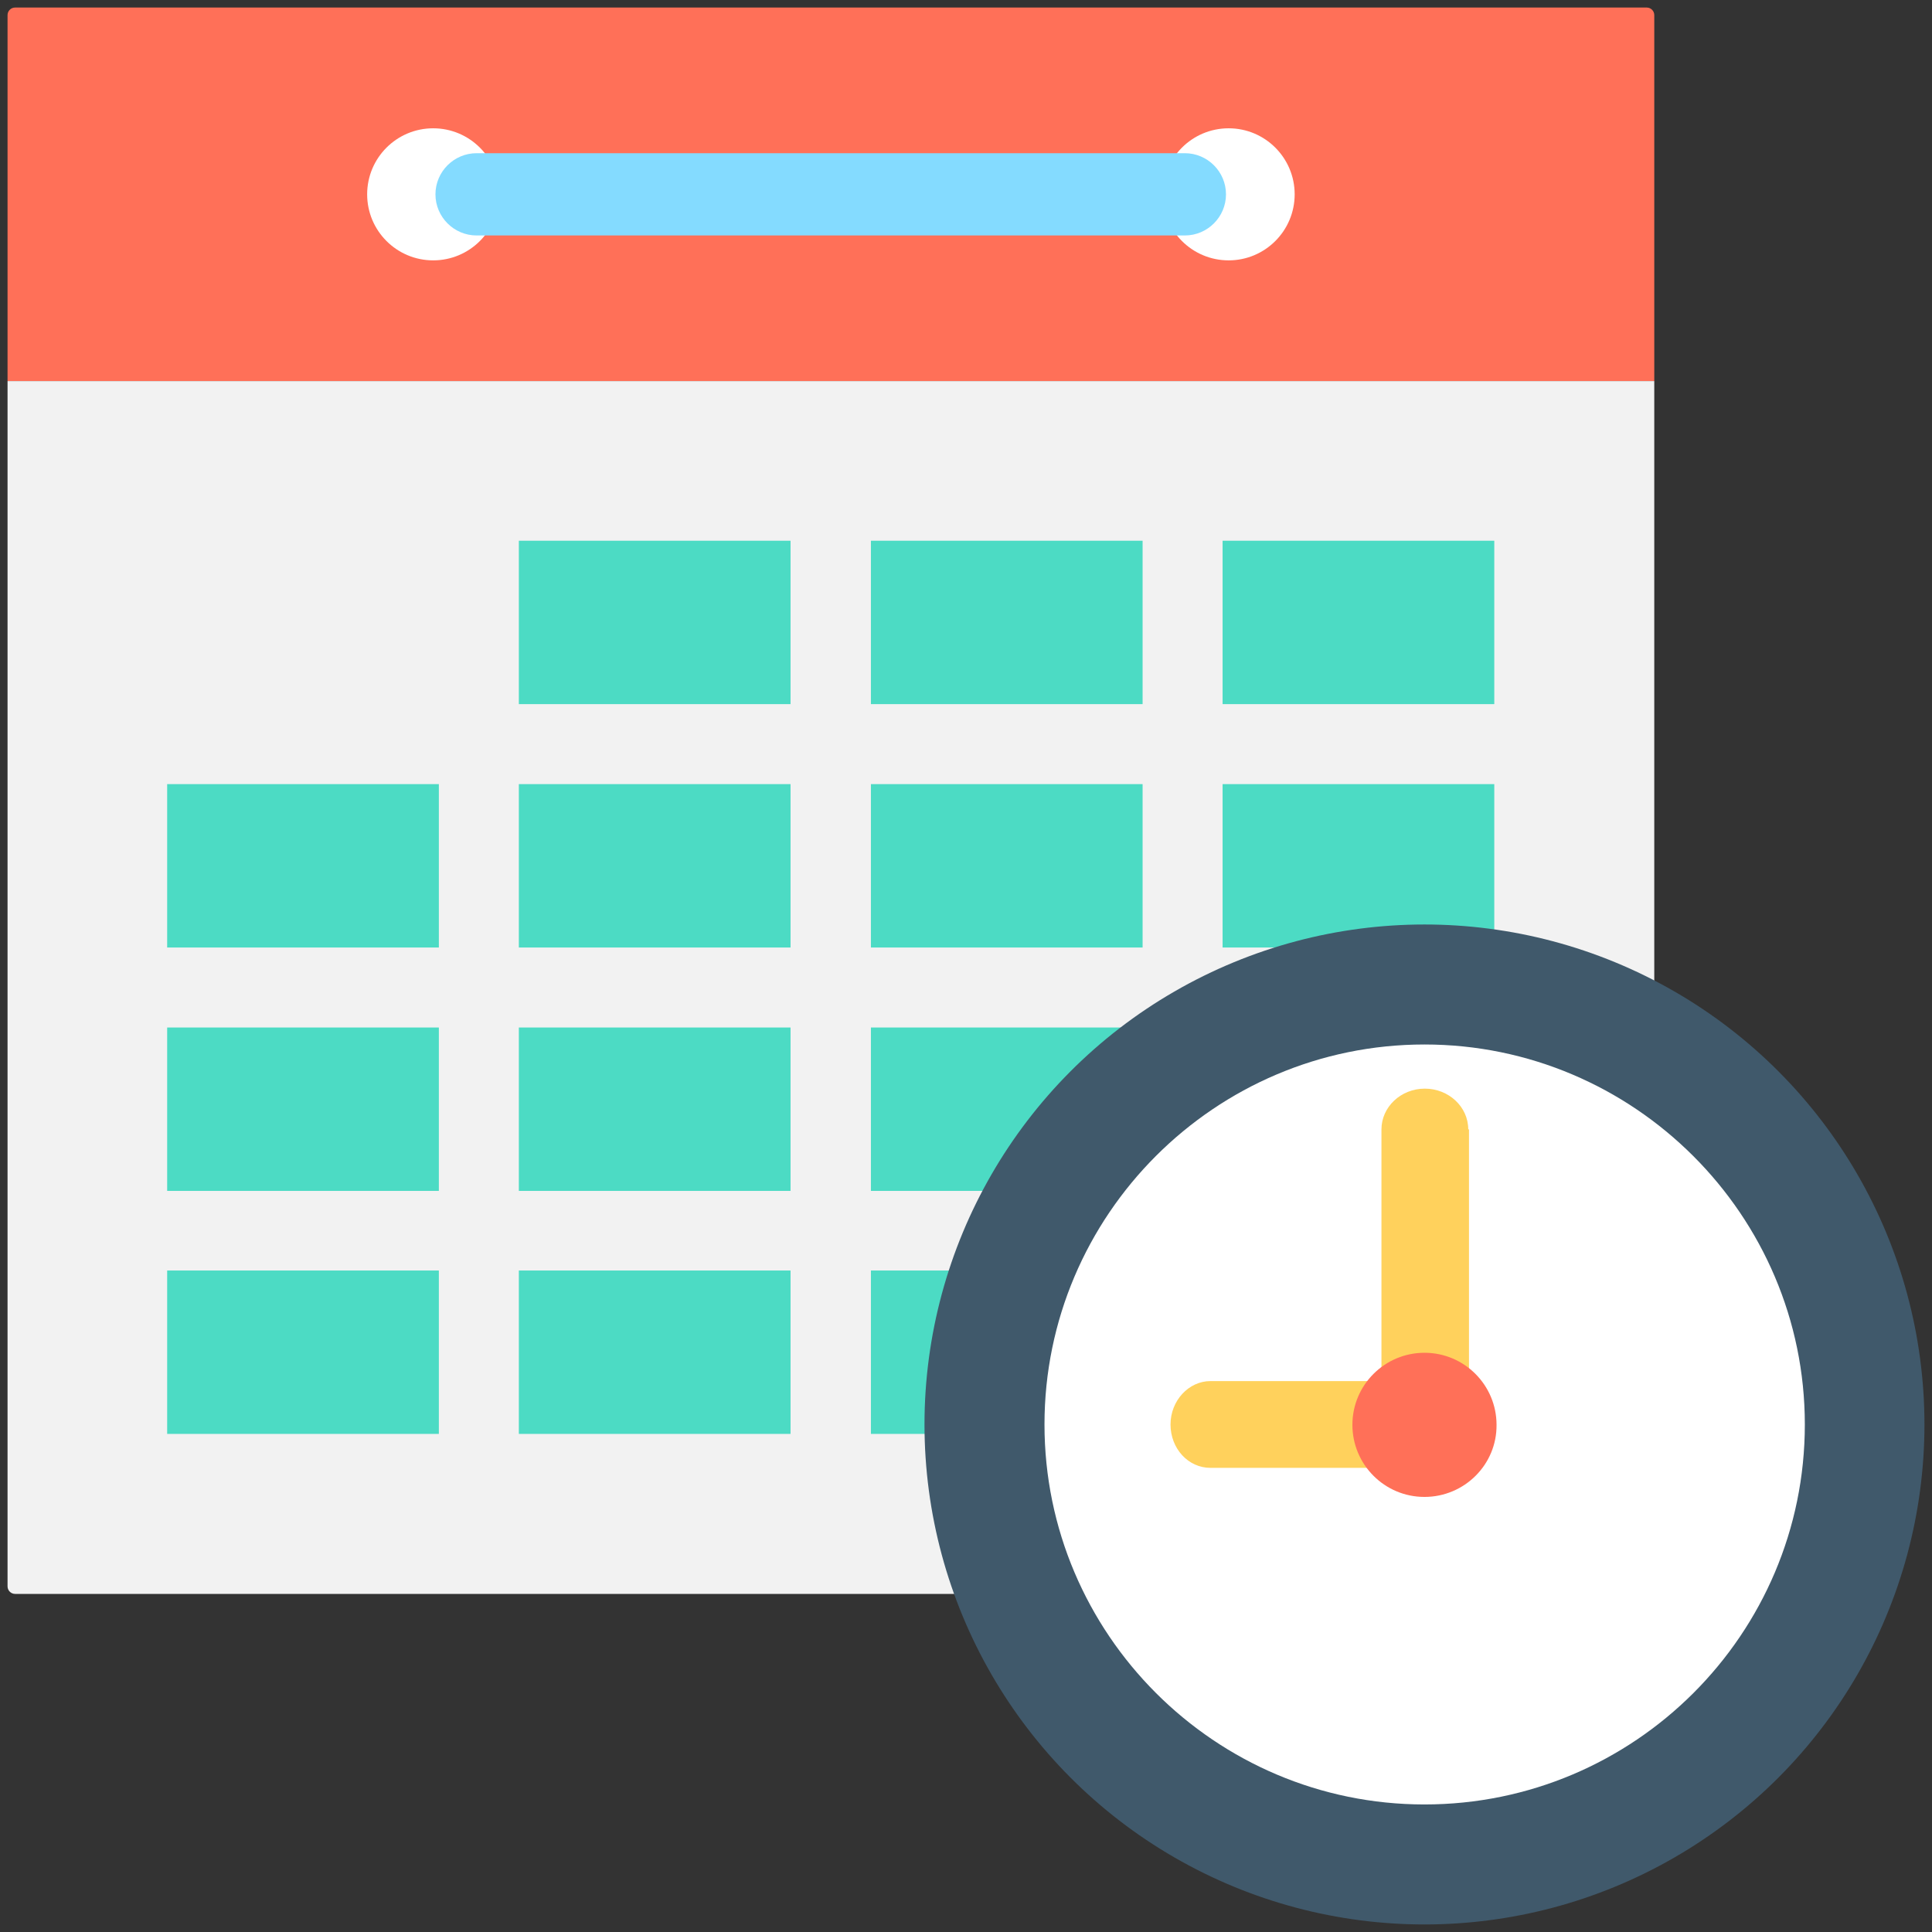 <?xml version="1.0" encoding="utf-8"?>
<!-- Generator: Adobe Illustrator 18.0.0, SVG Export Plug-In . SVG Version: 6.00 Build 0)  -->
<!DOCTYPE svg PUBLIC "-//W3C//DTD SVG 1.1//EN" "http://www.w3.org/Graphics/SVG/1.1/DTD/svg11.dtd">
<svg version="1.1" id="Layer_1" xmlns="http://www.w3.org/2000/svg" xmlns:xlink="http://www.w3.org/1999/xlink" x="0px" y="0px"
	 viewBox="0 0 512 512" enable-background="new 0 0 512 512" xml:space="preserve">
<rect x="0" y="0" width="512" height="512" fill="#333333" stroke="none"/>
<g>
	<path fill="#FF7058" d="M438.4,101H2V4c0-1.1,0.9-2,2-2h432.4c1.1,0,2,0.9,2,2V101z"/>
	<path fill="#F2F2F2" d="M436.4,422.4H4c-1.1,0-2-0.9-2-2V101h436.4v319.4C438.4,421.5,437.5,422.4,436.4,422.4z"/>
	<rect x="137.5" y="143.3" fill="#4CDBC4" width="72" height="43.3"/>
	<rect x="230.8" y="143.3" fill="#4CDBC4" width="72" height="43.3"/>
	<rect x="324" y="143.3" fill="#4CDBC4" width="72" height="43.3"/>
	<rect x="44.3" y="207.8" fill="#4CDBC4" width="72" height="43.3"/>
	<rect x="137.5" y="207.8" fill="#4CDBC4" width="72" height="43.3"/>
	<rect x="230.8" y="207.8" fill="#4CDBC4" width="72" height="43.3"/>
	<rect x="324" y="207.8" fill="#4CDBC4" width="72" height="43.3"/>
	<rect x="44.3" y="272.3" fill="#4CDBC4" width="72" height="43.3"/>
	<rect x="137.5" y="272.3" fill="#4CDBC4" width="72" height="43.3"/>
	<rect x="230.8" y="272.3" fill="#4CDBC4" width="72" height="43.3"/>
	<rect x="324" y="272.3" fill="#4CDBC4" width="72" height="43.3"/>
	<rect x="44.3" y="336.7" fill="#4CDBC4" width="72" height="43.3"/>
	<rect x="137.5" y="336.7" fill="#4CDBC4" width="72" height="43.3"/>
	<rect x="230.8" y="336.7" fill="#4CDBC4" width="72" height="43.3"/>
	<g>
		<circle fill="#FFFFFF" cx="114.8" cy="51.5" r="17.5"/>
		<circle fill="#FFFFFF" cx="325.6" cy="51.5" r="17.5"/>
	</g>
	<path fill="#84DBFF" d="M314,62.4H126.3c-6,0-10.9-4.9-10.9-10.9l0,0c0-6,4.9-10.9,10.9-10.9H314c6,0,10.9,4.9,10.9,10.9l0,0
		C324.9,57.5,320,62.4,314,62.4z"/>
	<circle fill="#40596B" cx="377.5" cy="377.5" r="132.5"/>
	<path fill="#FFFFFF" d="M377.5,478.2c-55.5,0-100.7-45.2-100.7-100.7c0-55.5,45.2-100.7,100.7-100.7S478.3,322,478.3,377.5
		C478.3,433.1,433.1,478.2,377.5,478.2z"/>
	<path fill="#FFD15C" d="M389.1,299.3c0-6-5.2-10.8-11.5-10.8c-6.4,0-11.5,4.9-11.5,10.8V366h-45.3c-5.8,0-10.6,5.2-10.6,11.5
		c0,6.4,4.7,11.5,10.6,11.5h57.8c2.8,0,5.3-1.2,7.2-3.1c0,0,0,0,0.1,0c0.4-0.4,0.7-1,1.1-1.5c1.4-1.8,2.3-3.8,2.3-6.2V299.3z"/>
	<path fill="#FF7058" d="M377.5,396.7c-10.6,0-19.1-8.6-19.1-19.1c0-10.6,8.6-19.1,19.1-19.1c10.6,0,19.1,8.6,19.1,19.1
		C396.7,388.1,388.1,396.7,377.5,396.7z"/>
</g>
</svg>
